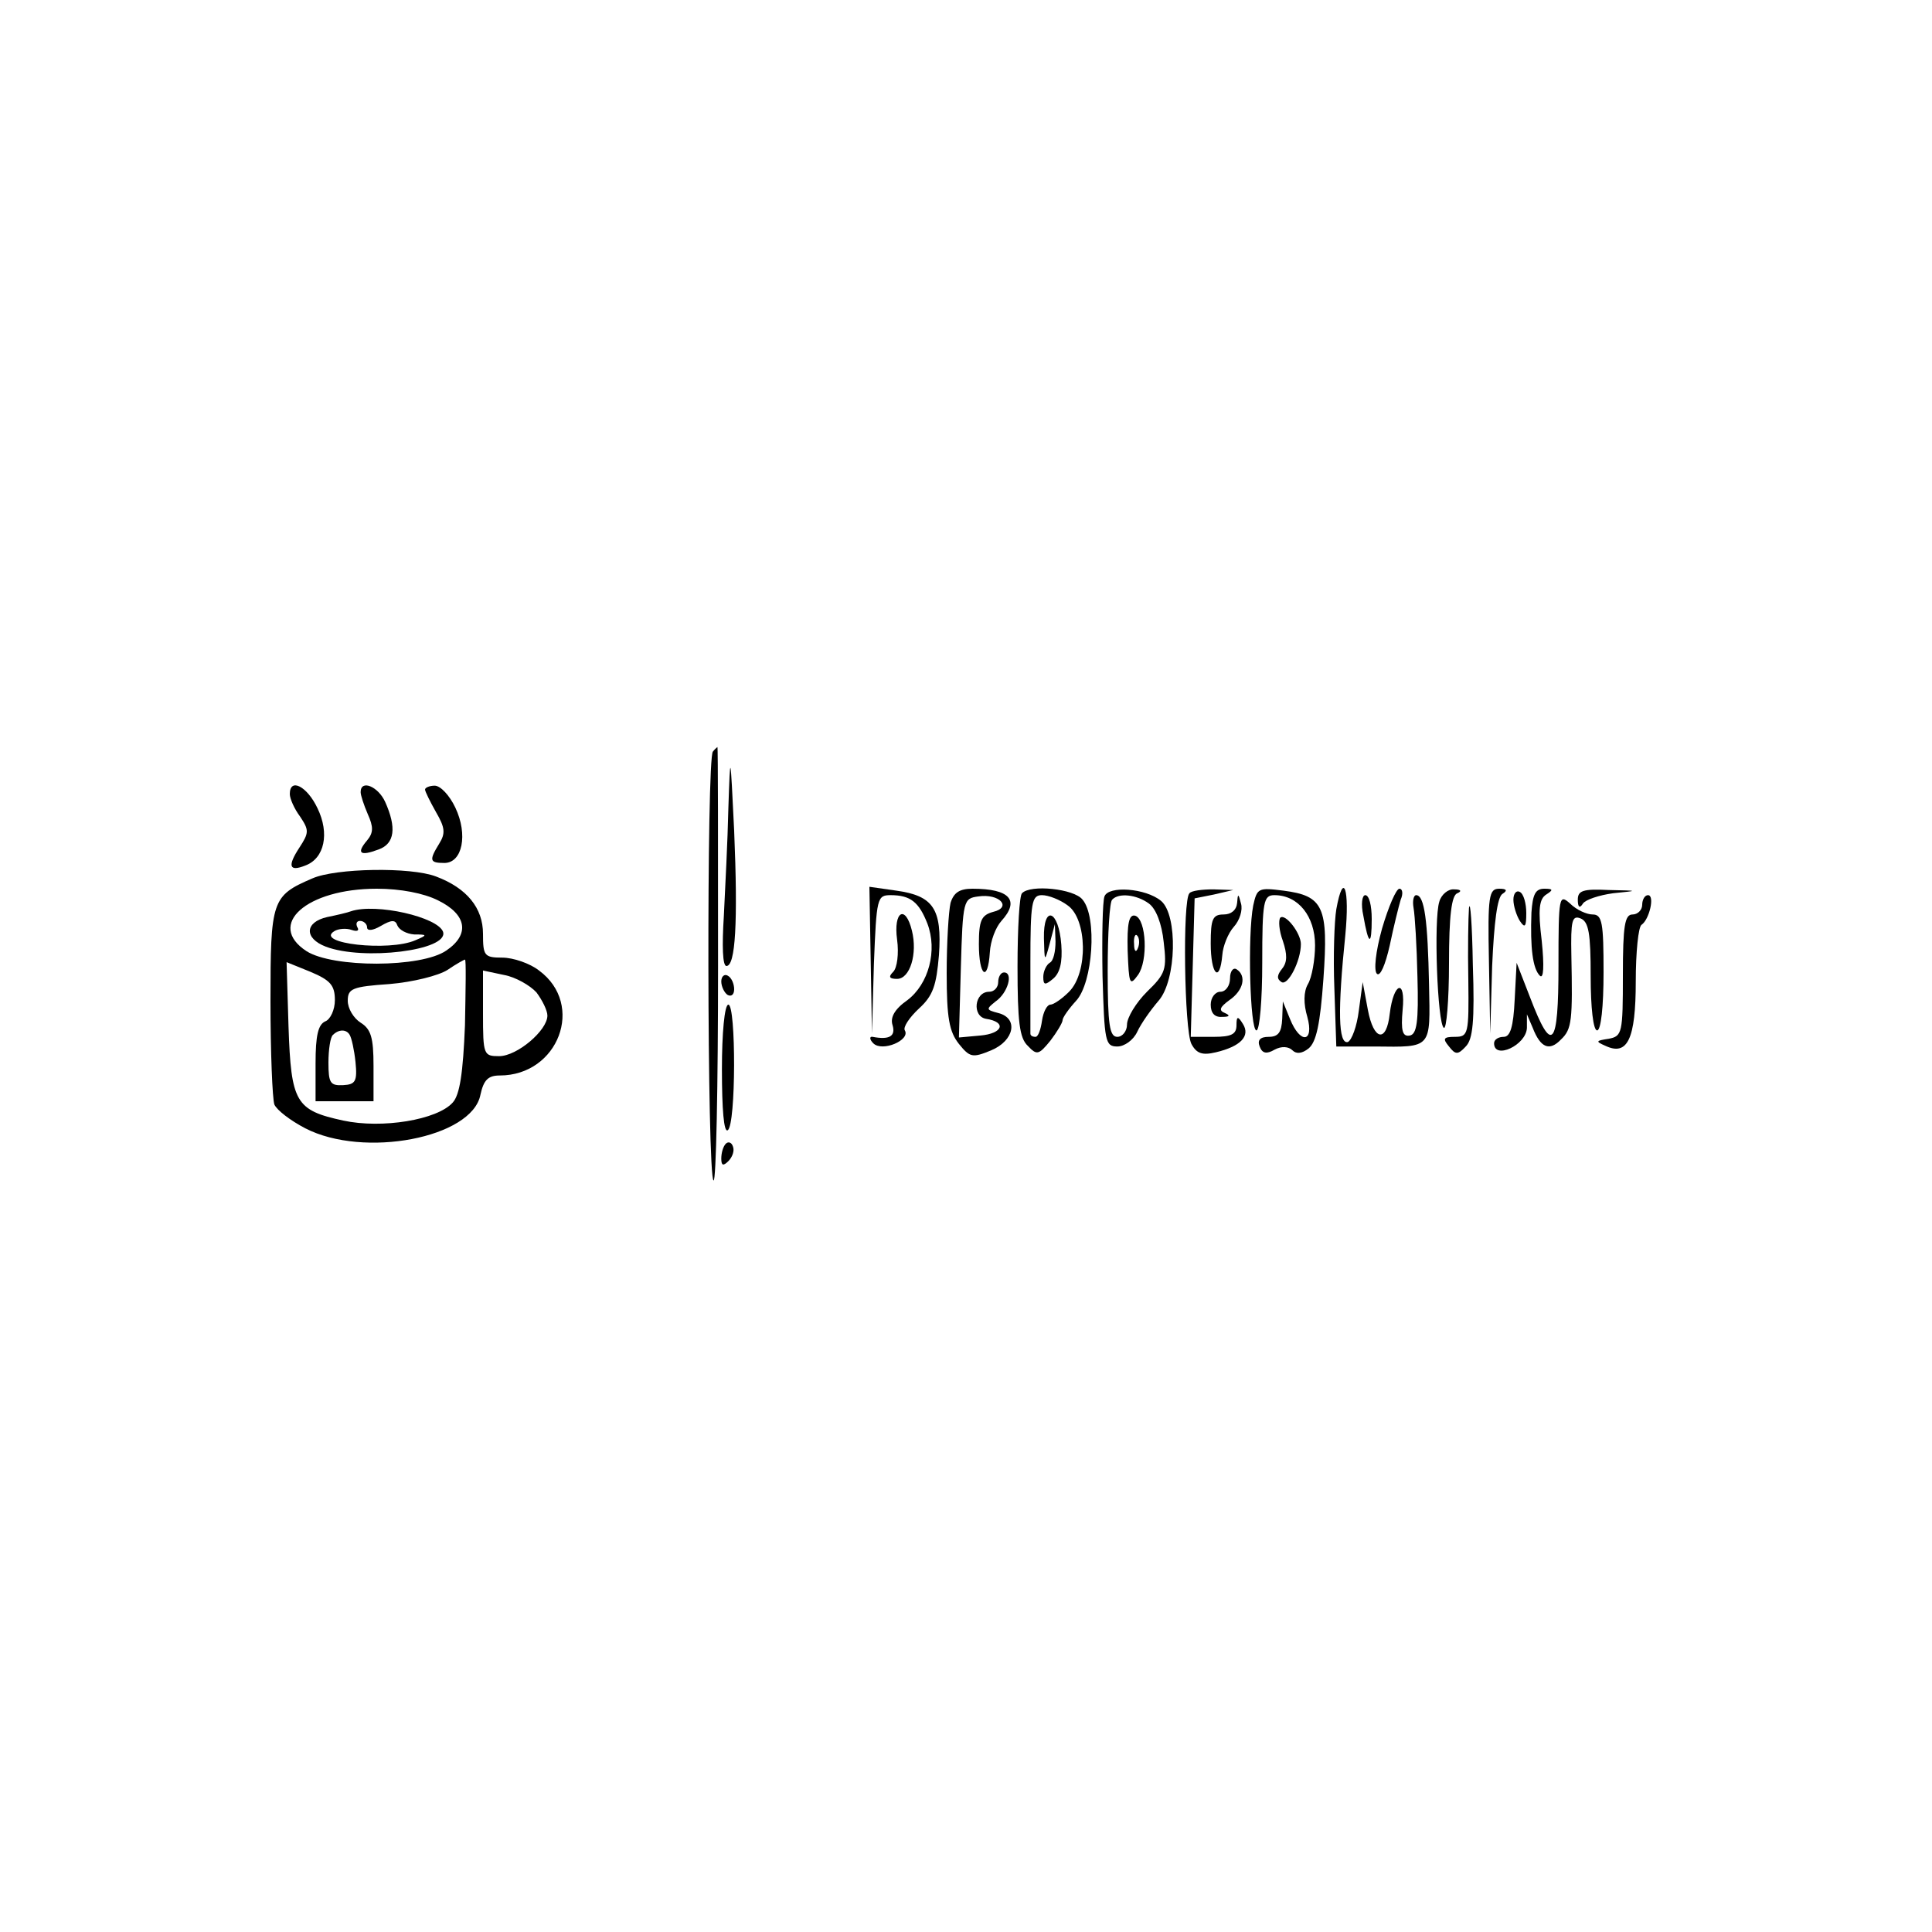 <?xml version="1.0" standalone="no"?>
<!DOCTYPE svg PUBLIC "-//W3C//DTD SVG 20010904//EN"
 "http://www.w3.org/TR/2001/REC-SVG-20010904/DTD/svg10.dtd">
<svg version="1.0" xmlns="http://www.w3.org/2000/svg"
 width="300pt" height="300pt" viewBox="0 0 300 300"
 preserveAspectRatio="xMidYMid meet">
<g transform="translate(0,300) scale(0.1,-0.1)"
fill="#000000" stroke="none">
<path d="M1107 1833 c-10 -9 -9 -661 1 -666 4 -3 7 147 7 334 0 186 0 339 -1
339 0 0 -4 -3 -7 -7z"/>
<path d="M1131 1745 c-1 -49 -5 -125 -7 -167 -3 -47 -2 -78 4 -78 14 0 18 67
12 210 -6 123 -6 124 -9 35z"/>
<path d="M450 1767 c0 -7 7 -23 16 -35 14 -21 14 -25 -1 -48 -19 -29 -16 -38
9 -28 30 11 38 50 19 89 -16 34 -43 48 -43 22z"/>
<path d="M560 1770 c0 -5 5 -20 11 -34 9 -20 9 -29 -1 -41 -17 -20 -11 -25 18
-14 25 9 28 34 10 74 -11 24 -38 35 -38 15z"/>
<path d="M660 1774 c0 -3 8 -19 17 -35 14 -24 15 -33 5 -49 -16 -26 -15 -30 8
-30 28 0 37 44 17 86 -9 19 -23 34 -32 34 -8 0 -15 -3 -15 -6z"/>
<path d="M485 1636 c-63 -27 -65 -34 -65 -191 0 -79 3 -151 6 -160 4 -9 25
-25 48 -37 91 -47 259 -15 272 52 5 23 12 30 30 30 91 0 133 110 61 163 -14
11 -40 20 -57 20 -28 0 -30 3 -30 37 0 40 -25 71 -73 89 -39 15 -156 13 -192
-3z m195 -34 c45 -22 50 -53 13 -78 -39 -27 -176 -27 -217 -1 -63 41 0 97 109
97 37 0 73 -7 95 -18z m-160 -155 c0 -15 -7 -30 -15 -33 -11 -5 -15 -22 -15
-65 l0 -59 45 0 45 0 0 55 c0 44 -4 57 -20 67 -11 7 -20 22 -20 34 0 19 7 22
65 26 36 3 76 13 90 22 13 9 26 16 27 16 2 0 1 -46 0 -102 -3 -74 -8 -108 -19
-120 -24 -27 -110 -41 -170 -28 -74 16 -81 28 -85 146 l-3 100 37 -15 c31 -13
38 -21 38 -44z m313 12 c9 -12 17 -28 17 -36 0 -23 -47 -63 -75 -63 -24 0 -25
2 -25 66 l0 67 33 -7 c17 -3 40 -16 50 -27z m-290 -66 c3 -5 7 -23 9 -42 3
-30 0 -35 -19 -36 -20 -1 -23 3 -23 35 0 20 3 40 7 43 9 9 21 9 26 0z"/>
<path d="M545 1585 c-5 -2 -22 -6 -37 -9 -35 -8 -36 -33 -2 -46 58 -22 191 -6
182 23 -8 23 -104 45 -143 32z m25 -25 c0 -6 9 -5 21 2 17 10 23 10 26 1 3 -7
14 -13 26 -14 21 0 21 -1 2 -9 -41 -18 -157 -5 -126 14 6 4 19 5 27 2 9 -3 12
-1 9 4 -3 6 -1 10 4 10 6 0 11 -5 11 -10z"/>
<path d="M1352 1509 l2 -114 3 108 c4 103 5 107 26 107 31 0 44 -11 57 -44 16
-42 2 -94 -31 -119 -20 -14 -27 -27 -23 -39 5 -17 -5 -23 -31 -18 -5 1 -5 -4
1 -10 14 -14 58 5 49 20 -3 5 7 20 22 34 22 20 27 36 31 83 5 72 -9 92 -66
100 l-42 6 2 -114z"/>
<path d="M1476 1598 c-3 -13 -6 -62 -6 -109 0 -70 4 -91 19 -110 17 -21 21
-22 50 -10 36 15 43 50 11 58 -19 5 -19 6 -4 18 19 13 28 45 13 45 -5 0 -9 -7
-9 -15 0 -8 -6 -15 -14 -15 -23 0 -27 -38 -5 -42 33 -5 26 -23 -9 -26 l-33 -3
3 108 c3 105 4 108 27 111 33 5 53 -17 23 -24 -18 -5 -22 -13 -22 -50 0 -50
14 -60 17 -13 1 18 9 39 18 49 29 32 13 50 -45 50 -20 0 -29 -6 -34 -22z"/>
<path d="M1587 1613 c-4 -3 -7 -55 -7 -114 0 -85 3 -111 16 -123 14 -15 17
-14 35 8 10 13 19 28 19 32 0 4 10 18 21 30 26 28 33 130 10 157 -13 17 -81
24 -94 10z m71 -19 c30 -21 32 -104 2 -134 -11 -11 -24 -20 -29 -20 -5 0 -11
-11 -13 -25 -2 -14 -6 -25 -10 -25 -5 0 -8 2 -8 5 0 3 0 52 0 110 0 94 2 105
18 105 10 0 28 -7 40 -16z"/>
<path d="M1621 1543 c1 -37 1 -38 9 -8 l8 30 1 -27 c0 -15 -3 -30 -9 -33 -5
-3 -10 -13 -10 -22 0 -13 3 -13 15 -3 11 9 15 26 13 53 -4 54 -28 63 -27 10z"/>
<path d="M1715 1608 c-3 -8 -4 -63 -3 -124 3 -101 4 -109 23 -109 11 0 25 10
31 23 6 13 21 34 33 48 28 32 30 133 4 155 -24 20 -82 24 -88 7z m69 -11 c11
-8 20 -31 23 -60 5 -42 3 -49 -26 -77 -17 -17 -31 -40 -31 -51 0 -10 -7 -19
-15 -19 -12 0 -15 18 -15 103 0 57 3 107 7 110 10 11 38 8 57 -6z"/>
<path d="M1751 1524 c2 -52 3 -56 16 -38 16 22 13 86 -4 92 -10 3 -13 -12 -12
-54z m16 4 c-3 -8 -6 -5 -6 6 -1 11 2 17 5 13 3 -3 4 -12 1 -19z"/>
<path d="M1847 1613 c-11 -10 -8 -213 3 -234 8 -15 17 -18 38 -13 38 9 54 25
42 44 -8 13 -10 12 -10 -2 0 -14 -8 -18 -35 -18 l-36 0 3 107 3 108 30 6 30 7
-31 1 c-17 0 -34 -2 -37 -6z"/>
<path d="M1946 1594 c-9 -46 -5 -194 5 -194 5 0 9 47 9 105 0 96 2 105 19 105
37 0 63 -33 63 -78 0 -22 -5 -50 -11 -60 -7 -12 -7 -31 -1 -51 11 -40 -11 -43
-27 -3 l-11 27 -1 -27 c-1 -21 -6 -28 -21 -28 -13 0 -18 -5 -14 -15 4 -11 11
-12 23 -5 11 6 22 5 28 -1 6 -6 15 -5 25 3 12 10 18 38 23 108 8 112 0 129
-62 137 -39 5 -41 4 -47 -23z"/>
<path d="M2075 1588 c-3 -18 -5 -73 -3 -123 l3 -90 60 0 c89 -1 86 -4 84 96
-2 99 -7 139 -20 139 -4 0 -6 -9 -4 -20 2 -11 5 -59 6 -107 2 -70 -1 -89 -12
-91 -11 -2 -14 7 -11 40 5 49 -14 43 -20 -6 -5 -46 -25 -42 -34 6 l-8 43 -6
-44 c-3 -25 -11 -46 -17 -49 -15 -4 -16 49 -4 166 7 72 -3 101 -14 40z"/>
<path d="M2146 1558 c-10 -36 -13 -65 -8 -70 5 -5 13 13 20 44 6 29 14 61 17
71 4 9 3 17 -2 17 -5 0 -17 -28 -27 -62z"/>
<path d="M2235 1600 c-9 -27 -3 -190 7 -196 4 -3 8 42 8 100 0 74 4 106 13
109 7 3 6 6 -5 6 -9 1 -20 -8 -23 -19z"/>
<path d="M2312 1508 l2 -113 3 105 c3 68 8 107 16 112 8 5 7 8 -5 8 -16 0 -18
-11 -16 -112z"/>
<path d="M2350 1603 c0 -10 5 -25 10 -33 8 -12 10 -9 10 12 0 15 -4 30 -10 33
-5 3 -10 -2 -10 -12z"/>
<path d="M2378 1583 c-2 -55 2 -87 13 -98 6 -6 7 15 3 54 -6 49 -4 65 7 72 11
7 11 9 -3 9 -14 0 -18 -9 -20 -37z"/>
<path d="M2450 1603 c0 -12 3 -14 8 -6 4 6 25 13 47 16 40 4 40 4 -7 5 -40 2
-48 -1 -48 -15z"/>
<path d="M1921 1598 c-1 -11 -9 -18 -21 -18 -17 0 -20 -7 -20 -45 0 -48 14
-63 18 -18 1 14 9 34 18 44 9 10 14 26 11 36 -4 16 -5 16 -6 1z"/>
<path d="M2117 1578 c8 -46 13 -48 13 -5 0 21 -4 37 -10 37 -5 0 -7 -14 -3
-32z"/>
<path d="M2281 1590 c-1 -14 -2 -64 -1 -112 1 -84 0 -88 -21 -88 -18 0 -19 -3
-9 -15 10 -13 14 -13 26 0 11 11 14 39 11 127 -1 62 -4 102 -6 88z"/>
<path d="M2420 1501 c0 -128 -10 -139 -44 -50 l-21 54 -3 -57 c-2 -43 -7 -58
-17 -58 -8 0 -15 -4 -15 -10 0 -26 50 -3 51 24 l0 21 9 -21 c12 -31 26 -37 44
-18 17 16 18 30 16 131 -1 53 1 62 14 57 13 -5 16 -23 16 -90 0 -49 4 -84 10
-84 6 0 10 37 10 90 0 77 -2 90 -17 90 -9 0 -25 7 -35 17 -17 15 -18 12 -18
-96z"/>
<path d="M2550 1595 c0 -8 -7 -15 -15 -15 -12 0 -15 -17 -15 -94 0 -90 -1 -95
-22 -99 -20 -3 -21 -4 -5 -11 34 -16 47 10 47 100 0 45 4 85 9 88 12 8 21 46
10 46 -5 0 -9 -7 -9 -15z"/>
<path d="M1393 1541 c3 -22 0 -44 -6 -50 -8 -8 -6 -11 6 -11 20 0 32 39 23 75
-10 41 -29 30 -23 -14z"/>
<path d="M1988 1575 c-3 -4 -2 -20 4 -36 7 -21 7 -33 -1 -43 -8 -10 -9 -16 -1
-21 10 -6 30 33 30 59 0 17 -24 48 -32 41z"/>
<path d="M1910 1481 c0 -12 -7 -21 -15 -21 -8 0 -15 -9 -15 -20 0 -13 6 -20
18 -19 11 0 13 2 4 6 -10 4 -8 9 7 20 22 15 27 38 11 48 -5 3 -10 -3 -10 -14z"/>
<path d="M1120 1476 c0 -8 5 -18 10 -21 6 -3 10 1 10 9 0 8 -4 18 -10 21 -5 3
-10 -1 -10 -9z"/>
<path d="M1121 1340 c0 -63 3 -99 9 -95 13 8 13 195 1 195 -6 0 -10 -45 -10
-100z"/>
<path d="M1127 1224 c-4 -4 -7 -14 -7 -23 0 -11 3 -12 11 -4 6 6 10 16 7 23
-2 6 -7 8 -11 4z"/>
</g>
</svg>
